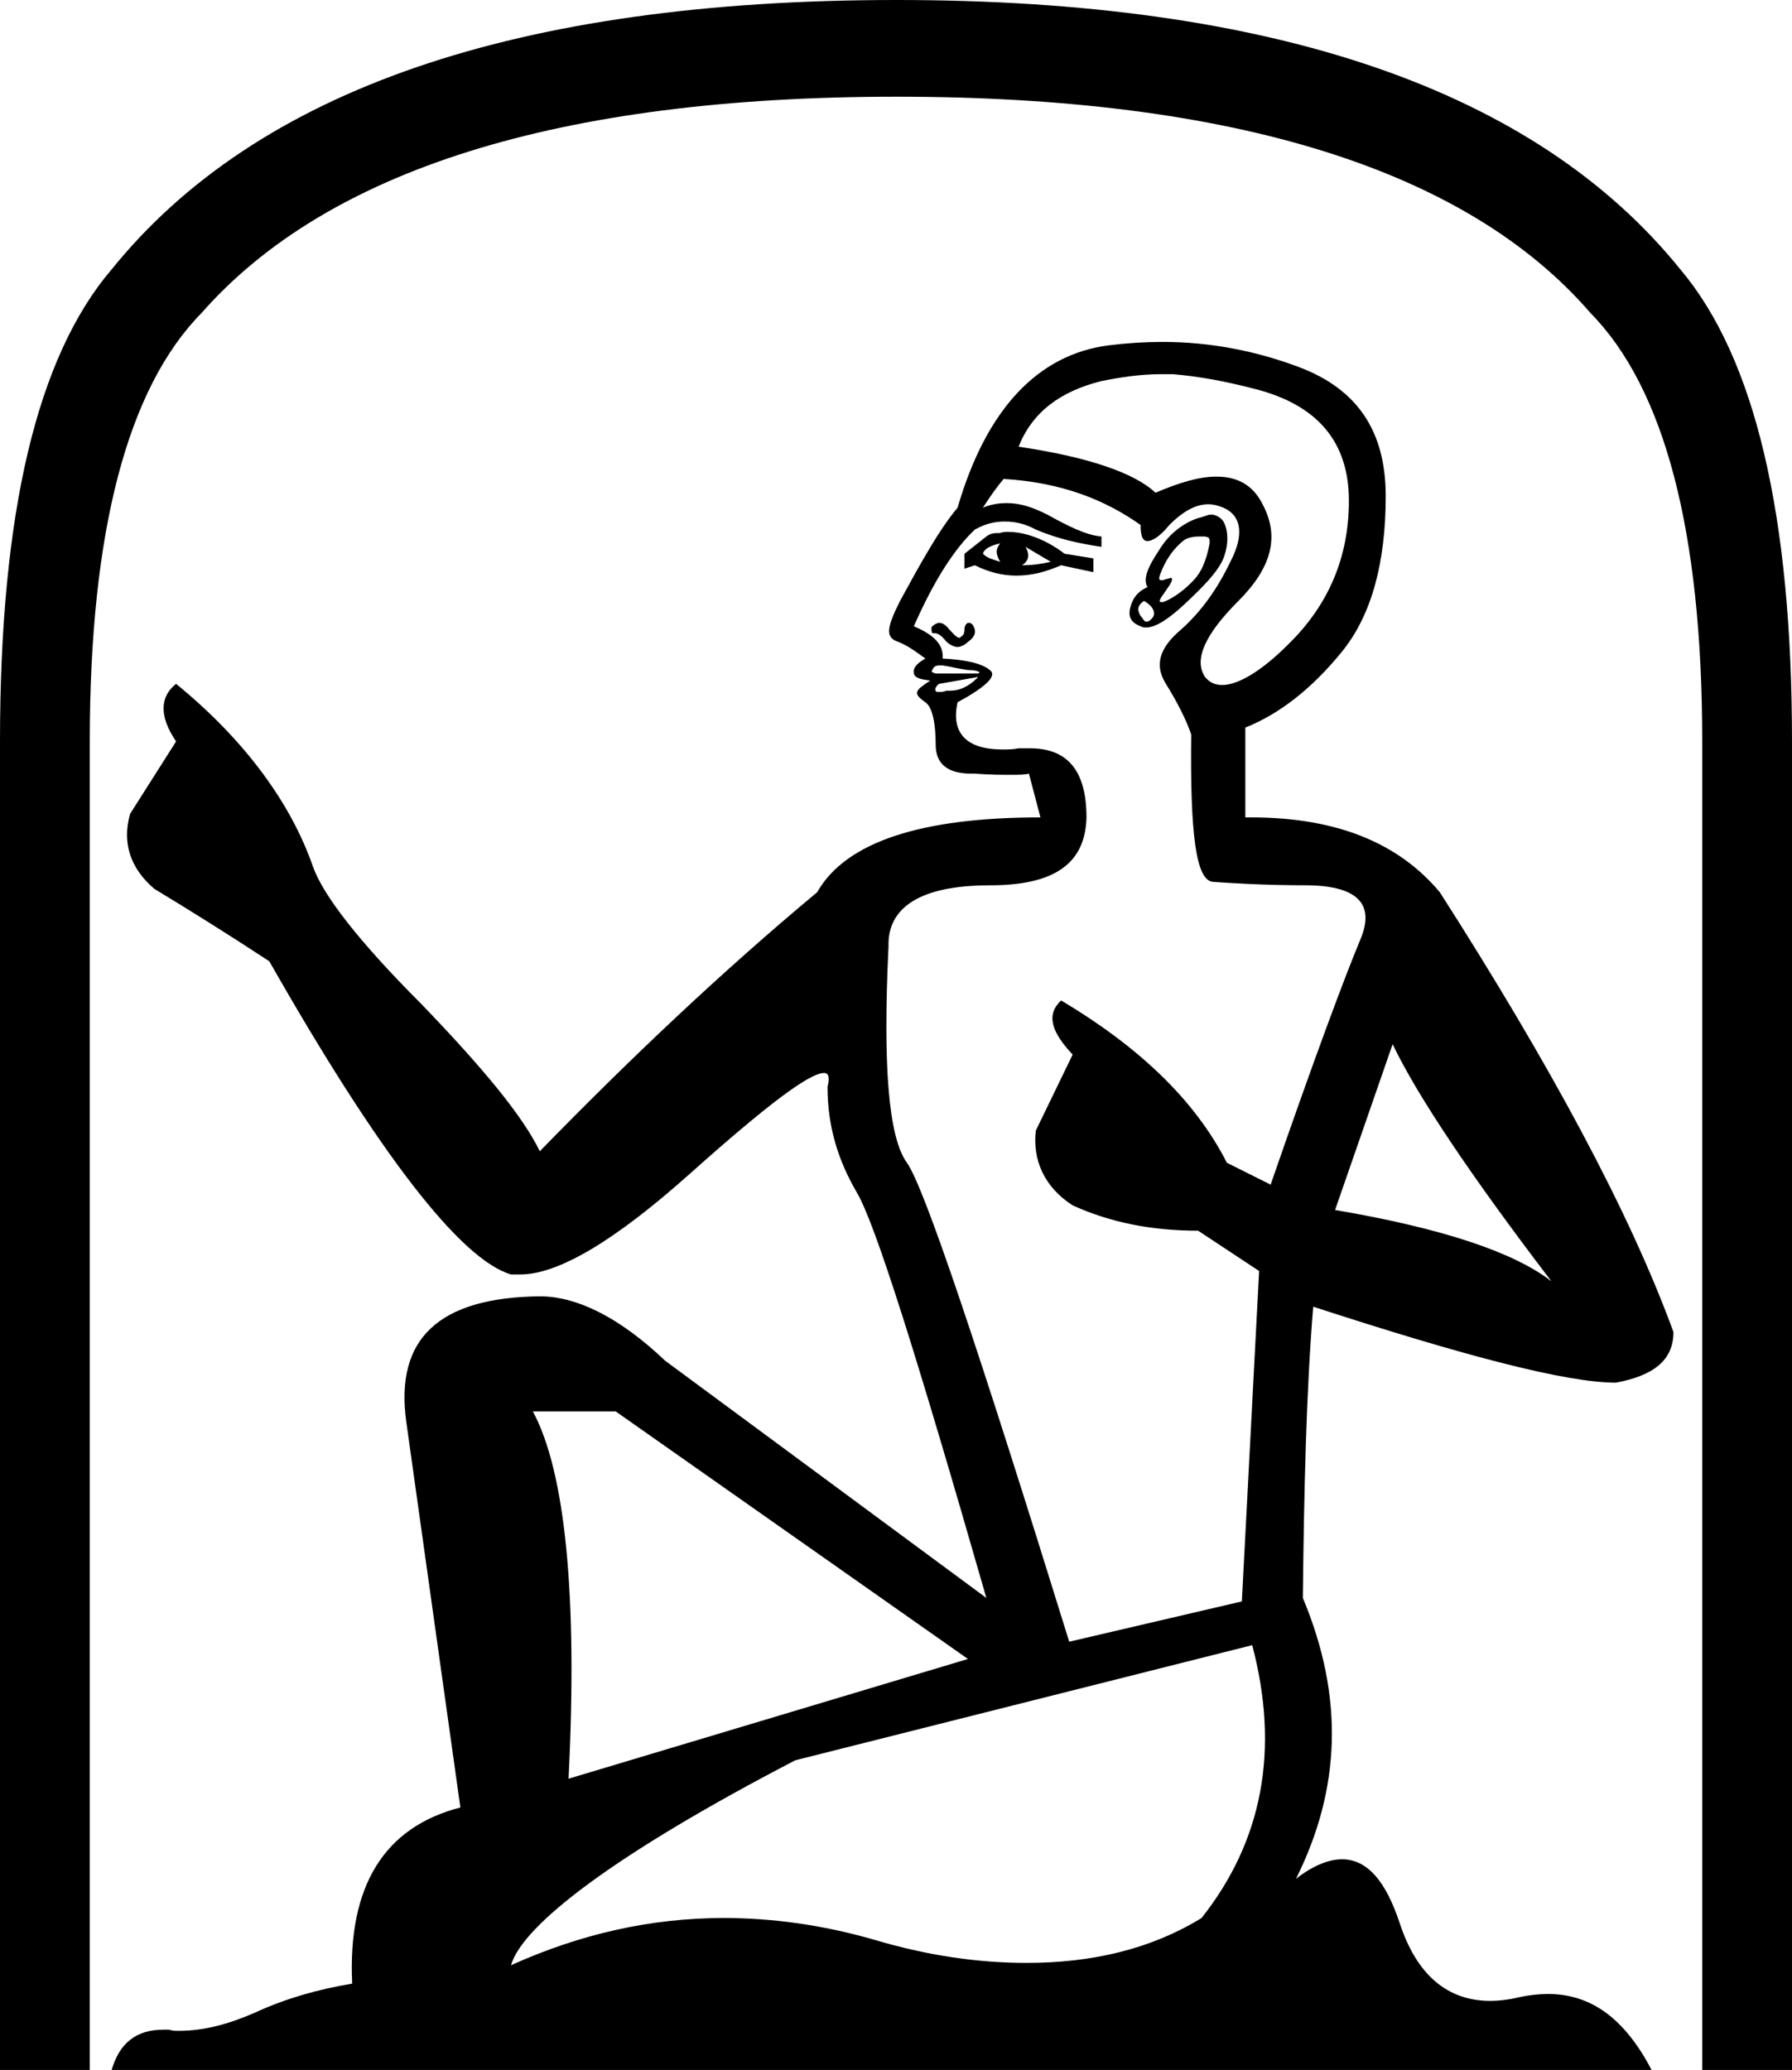 <?xml version='1.0' encoding ='UTF-8' standalone='yes'?>
<svg width='15.57' height='17.98' xmlns='http://www.w3.org/2000/svg' xmlns:xlink='http://www.w3.org/1999/xlink' >
<path style='fill:black; stroke:none' d=' M 8.69 4.72  C 8.65 4.77 8.65 4.81 8.69 4.88  C 8.63 4.86 8.58 4.85 8.54 4.81  C 8.55 4.77 8.6 4.74 8.69 4.72  Z  M 8.91 4.75  L 9.13 4.88  C 9.04 4.9 8.97 4.91 8.88 4.91  C 8.94 4.87 8.95 4.82 8.91 4.75  Z  M 8.76 4.62  C 8.74 4.62 8.71 4.62 8.69 4.63  C 8.64 4.63 8.61 4.63 8.57 4.66  L 8.38 4.81  L 8.38 4.94  L 8.47 4.91  C 8.59 4.97 8.71 5 8.83 5  C 8.96 5 9.08 4.97 9.22 4.91  L 9.5 4.97  L 9.5 4.85  L 9.25 4.81  C 9.08 4.68 8.9 4.62 8.76 4.62  Z  M 10.43 4.66  C 10.45 4.66 10.46 4.66 10.47 4.66  C 10.51 4.67 10.51 4.67 10.51 4.72  C 10.49 4.82 10.46 4.94 10.38 5.03  C 10.3 5.12 10.2 5.19 10.13 5.22  C 10.11 5.23 10.1 5.23 10.09 5.23  C 10.06 5.23 10.08 5.2 10.13 5.13  C 10.18 5.06 10.2 5.02 10.17 5.02  C 10.16 5.02 10.15 5.03 10.13 5.03  C 10.11 5.04 10.1 5.04 10.09 5.04  C 10.06 5.04 10.07 5.01 10.1 4.94  C 10.14 4.85 10.2 4.76 10.29 4.69  C 10.34 4.66 10.4 4.66 10.43 4.66  Z  M 9.94 5.22  C 10.03 5.27 10.05 5.34 10 5.38  C 9.99 5.39 9.98 5.4 9.96 5.4  C 9.94 5.4 9.93 5.37 9.91 5.35  C 9.88 5.3 9.88 5.26 9.94 5.22  Z  M 10.52 4.47  C 10.49 4.47 10.46 4.49 10.41 4.5  C 10.29 4.54 10.16 4.63 10.07 4.78  C 9.97 4.93 9.93 5.03 9.97 5.1  C 9.88 5.14 9.84 5.2 9.82 5.28  C 9.8 5.36 9.83 5.41 9.91 5.44  C 9.93 5.45 9.94 5.45 9.96 5.45  C 10.04 5.45 10.15 5.38 10.29 5.25  C 10.45 5.1 10.58 4.97 10.63 4.85  C 10.68 4.72 10.67 4.6 10.63 4.53  C 10.61 4.5 10.58 4.48 10.54 4.47  C 10.53 4.47 10.52 4.47 10.52 4.47  Z  M 8.42 5.41  C 8.42 5.41 8.41 5.41 8.41 5.41  C 8.39 5.42 8.38 5.44 8.38 5.47  C 8.38 5.5 8.37 5.52 8.35 5.53  C 8.34 5.54 8.34 5.54 8.34 5.54  C 8.31 5.54 8.29 5.51 8.25 5.47  C 8.22 5.43 8.19 5.41 8.16 5.41  C 8.14 5.41 8.11 5.43 8.1 5.44  C 8.09 5.45 8.09 5.47 8.1 5.5  C 8.11 5.5 8.11 5.5 8.12 5.5  C 8.15 5.5 8.18 5.52 8.22 5.57  C 8.25 5.6 8.29 5.62 8.32 5.62  C 8.34 5.62 8.36 5.61 8.38 5.6  C 8.43 5.56 8.48 5.53 8.47 5.47  C 8.46 5.43 8.44 5.41 8.42 5.41  Z  M 8.16 5.78  C 8.17 5.78 8.18 5.78 8.19 5.78  C 8.26 5.79 8.33 5.81 8.41 5.82  C 8.49 5.82 8.53 5.84 8.5 5.85  L 8.13 5.85  C 8.1 5.84 8.09 5.84 8.1 5.82  C 8.11 5.8 8.12 5.78 8.16 5.78  Z  M 10.09 3.25  C 10.12 3.25 10.16 3.25 10.19 3.25  C 10.42 3.27 10.64 3.31 10.91 3.38  C 11.45 3.52 11.72 3.84 11.72 4.35  C 11.72 4.83 11.55 5.25 11.19 5.6  C 10.95 5.84 10.75 5.95 10.62 5.95  C 10.56 5.95 10.51 5.93 10.47 5.88  C 10.37 5.73 10.47 5.51 10.76 5.22  C 11.05 4.93 11.12 4.66 10.97 4.38  C 10.89 4.22 10.76 4.14 10.57 4.14  C 10.42 4.14 10.25 4.19 10.04 4.28  C 9.86 4.11 9.46 3.97 8.85 3.88  C 8.97 3.58 9.21 3.4 9.57 3.31  C 9.72 3.28 9.9 3.25 10.09 3.25  Z  M 8.5 5.88  C 8.48 5.9 8.44 5.94 8.38 5.97  C 8.32 6 8.27 6 8.22 6  C 8.2 6.01 8.18 6.01 8.16 6.01  C 8.14 6.01 8.13 6.01 8.13 6  C 8.12 5.99 8.13 5.96 8.16 5.94  L 8.5 5.88  Z  M 12.1 9.07  C 12.31 9.51 12.77 10.2 13.48 11.13  C 13.16 10.88 12.54 10.67 11.6 10.51  L 12.1 9.07  Z  M 8.72 4.16  C 9.22 4.19 9.6 4.34 9.91 4.56  C 9.91 4.66 9.93 4.7 9.97 4.7  C 10.01 4.7 10.08 4.66 10.16 4.56  C 10.28 4.44 10.39 4.38 10.5 4.38  C 10.54 4.38 10.58 4.39 10.63 4.41  C 10.79 4.48 10.81 4.65 10.69 4.88  C 10.58 5.11 10.44 5.31 10.26 5.47  C 10.07 5.63 10.03 5.78 10.13 5.94  C 10.23 6.1 10.31 6.26 10.35 6.38  C 10.34 7.24 10.39 7.65 10.54 7.66  C 10.69 7.67 10.97 7.69 11.38 7.69  C 11.79 7.7 11.95 7.85 11.82 8.16  C 11.69 8.47 11.42 9.19 11.04 10.29  L 10.66 10.1  C 10.38 9.55 9.89 9.09 9.22 8.69  L 9.22 8.69  C 9.09 8.81 9.13 8.96 9.32 9.16  L 9 9.82  C 8.97 10.07 9.07 10.31 9.32 10.47  C 9.65 10.62 10.01 10.69 10.41 10.69  L 10.94 11.04  L 10.79 13.91  L 9.29 14.26  C 8.5 11.71 8.03 10.31 7.88 10.1  C 7.72 9.88 7.67 9.26 7.72 8.22  C 7.71 7.88 8 7.69 8.6 7.69  C 9.15 7.69 9.43 7.51 9.44 7.1  C 9.44 6.7 9.28 6.5 8.95 6.5  C 8.92 6.5 8.88 6.5 8.85 6.5  C 8.8 6.51 8.76 6.51 8.71 6.51  C 8.4 6.51 8.26 6.37 8.32 6.1  C 8.56 5.97 8.67 5.87 8.6 5.82  C 8.53 5.76 8.38 5.73 8.19 5.72  C 8.2 5.61 8.13 5.52 7.94 5.44  C 8.12 5.03 8.3 4.76 8.47 4.6  C 8.56 4.55 8.64 4.53 8.73 4.53  C 8.82 4.53 8.91 4.55 9 4.6  C 9.19 4.68 9.37 4.72 9.57 4.75  L 9.57 4.66  C 9.44 4.65 9.28 4.57 9.1 4.47  C 8.98 4.41 8.87 4.37 8.75 4.37  C 8.68 4.37 8.61 4.38 8.54 4.41  C 8.61 4.3 8.67 4.22 8.72 4.16  Z  M 5.35 12.26  L 8.41 14.41  L 4.94 15.45  C 5.02 13.85 4.91 12.78 4.63 12.26  Z  M 10.88 14.29  C 11.12 15.2 10.97 15.99 10.44 16.66  C 10 16.93 9.49 17.05 8.92 17.05  C 8.51 17.05 8.07 16.99 7.6 16.85  C 7.15 16.72 6.71 16.66 6.29 16.66  C 5.65 16.66 5.04 16.8 4.44 17.07  C 4.54 16.72 5.35 16.1 6.91 15.29  L 10.88 14.29  Z  M 10.1 2.97  C 9.95 2.97 9.79 2.98 9.63 3  C 9.02 3.08 8.57 3.55 8.32 4.41  C 8.16 4.6 8 4.89 7.82 5.22  C 7.71 5.44 7.69 5.53 7.79 5.57  C 7.88 5.6 7.97 5.67 8.04 5.72  C 7.97 5.76 7.93 5.8 7.94 5.85  C 7.95 5.89 8 5.9 8.07 5.91  C 8.07 5.91 8.07 5.91 8.08 5.91  C 8.09 5.91 8.05 5.93 8 5.97  C 7.94 6.02 7.97 6.05 8.04 6.1  C 8.1 6.14 8.13 6.28 8.13 6.47  C 8.13 6.64 8.24 6.72 8.44 6.72  C 8.45 6.72 8.46 6.72 8.47 6.72  C 8.6 6.73 8.7 6.73 8.79 6.73  C 8.85 6.73 8.9 6.73 8.94 6.72  L 9.04 7.1  C 8.01 7.1 7.35 7.31 7.1 7.75  C 6.26 8.45 5.47 9.2 4.69 10  C 4.54 9.69 4.19 9.27 3.66 8.72  C 3.12 8.18 2.81 7.78 2.72 7.53  C 2.53 6.98 2.13 6.43 1.53 5.94  C 1.39 6.05 1.38 6.22 1.53 6.44  L 1.13 7.07  C 1.06 7.32 1.13 7.54 1.34 7.72  C 1.67 7.92 1.99 8.12 2.34 8.35  C 3.29 10.02 4 10.94 4.44 11.07  C 4.47 11.07 4.49 11.07 4.52 11.07  C 4.85 11.07 5.34 10.78 6 10.19  C 6.65 9.61 7.03 9.32 7.16 9.32  C 7.2 9.32 7.21 9.36 7.19 9.44  C 7.19 9.8 7.29 10.09 7.44 10.35  C 7.6 10.61 7.97 11.79 8.57 13.88  L 5.78 11.82  C 5.38 11.44 5.01 11.26 4.69 11.26  C 3.81 11.27 3.43 11.63 3.53 12.35  L 4 15.7  C 3.34 15.87 3.02 16.38 3.06 17.23  C 2.76 17.28 2.48 17.36 2.22 17.48  C 1.99 17.58 1.78 17.64 1.55 17.64  C 1.52 17.64 1.5 17.64 1.47 17.63  C 1.45 17.63 1.44 17.63 1.42 17.63  C 1.19 17.63 1.04 17.74 0.97 17.98  L 14.35 17.98  C 14.12 17.54 13.83 17.32 13.45 17.32  C 13.37 17.32 13.28 17.33 13.19 17.35  C 13.11 17.37 13.02 17.38 12.95 17.38  C 12.58 17.38 12.31 17.16 12.16 16.7  C 12.04 16.34 11.88 16.15 11.66 16.15  C 11.54 16.15 11.4 16.21 11.26 16.32  C 11.65 15.54 11.68 14.74 11.32 13.88  C 11.33 12.94 11.35 12.08 11.41 11.35  C 12.73 11.78 13.61 12.01 14.04 12.01  C 14.36 11.95 14.54 11.82 14.54 11.57  C 14.16 10.53 13.47 9.25 12.51 7.75  C 12.15 7.32 11.61 7.1 10.87 7.1  C 10.85 7.1 10.84 7.1 10.82 7.1  L 10.82 6.32  C 11.12 6.2 11.4 5.98 11.66 5.66  C 11.92 5.34 12.04 4.88 12.04 4.31  C 12.04 3.74 11.79 3.38 11.29 3.19  C 10.92 3.05 10.52 2.97 10.1 2.97  Z  M 7.79 0  C 4.49 0 2.23 0.78 0.97 2.34  C 0.32 3.1 0 4.46 0 6.44  L 0 17.98  L 0.78 17.98  L 0.78 6.44  C 0.78 4.61 1.11 3.37 1.75 2.72  C 2.84 1.48 4.85 0.84 7.79 0.84  C 10.73 0.84 12.75 1.48 13.82 2.72  C 14.46 3.37 14.79 4.61 14.79 6.44  L 14.79 17.98  L 15.57 17.98  L 15.57 6.44  C 15.57 4.48 15.25 3.11 14.6 2.34  C 13.34 0.78 11.06 0 7.79 0  Z '/></svg>
